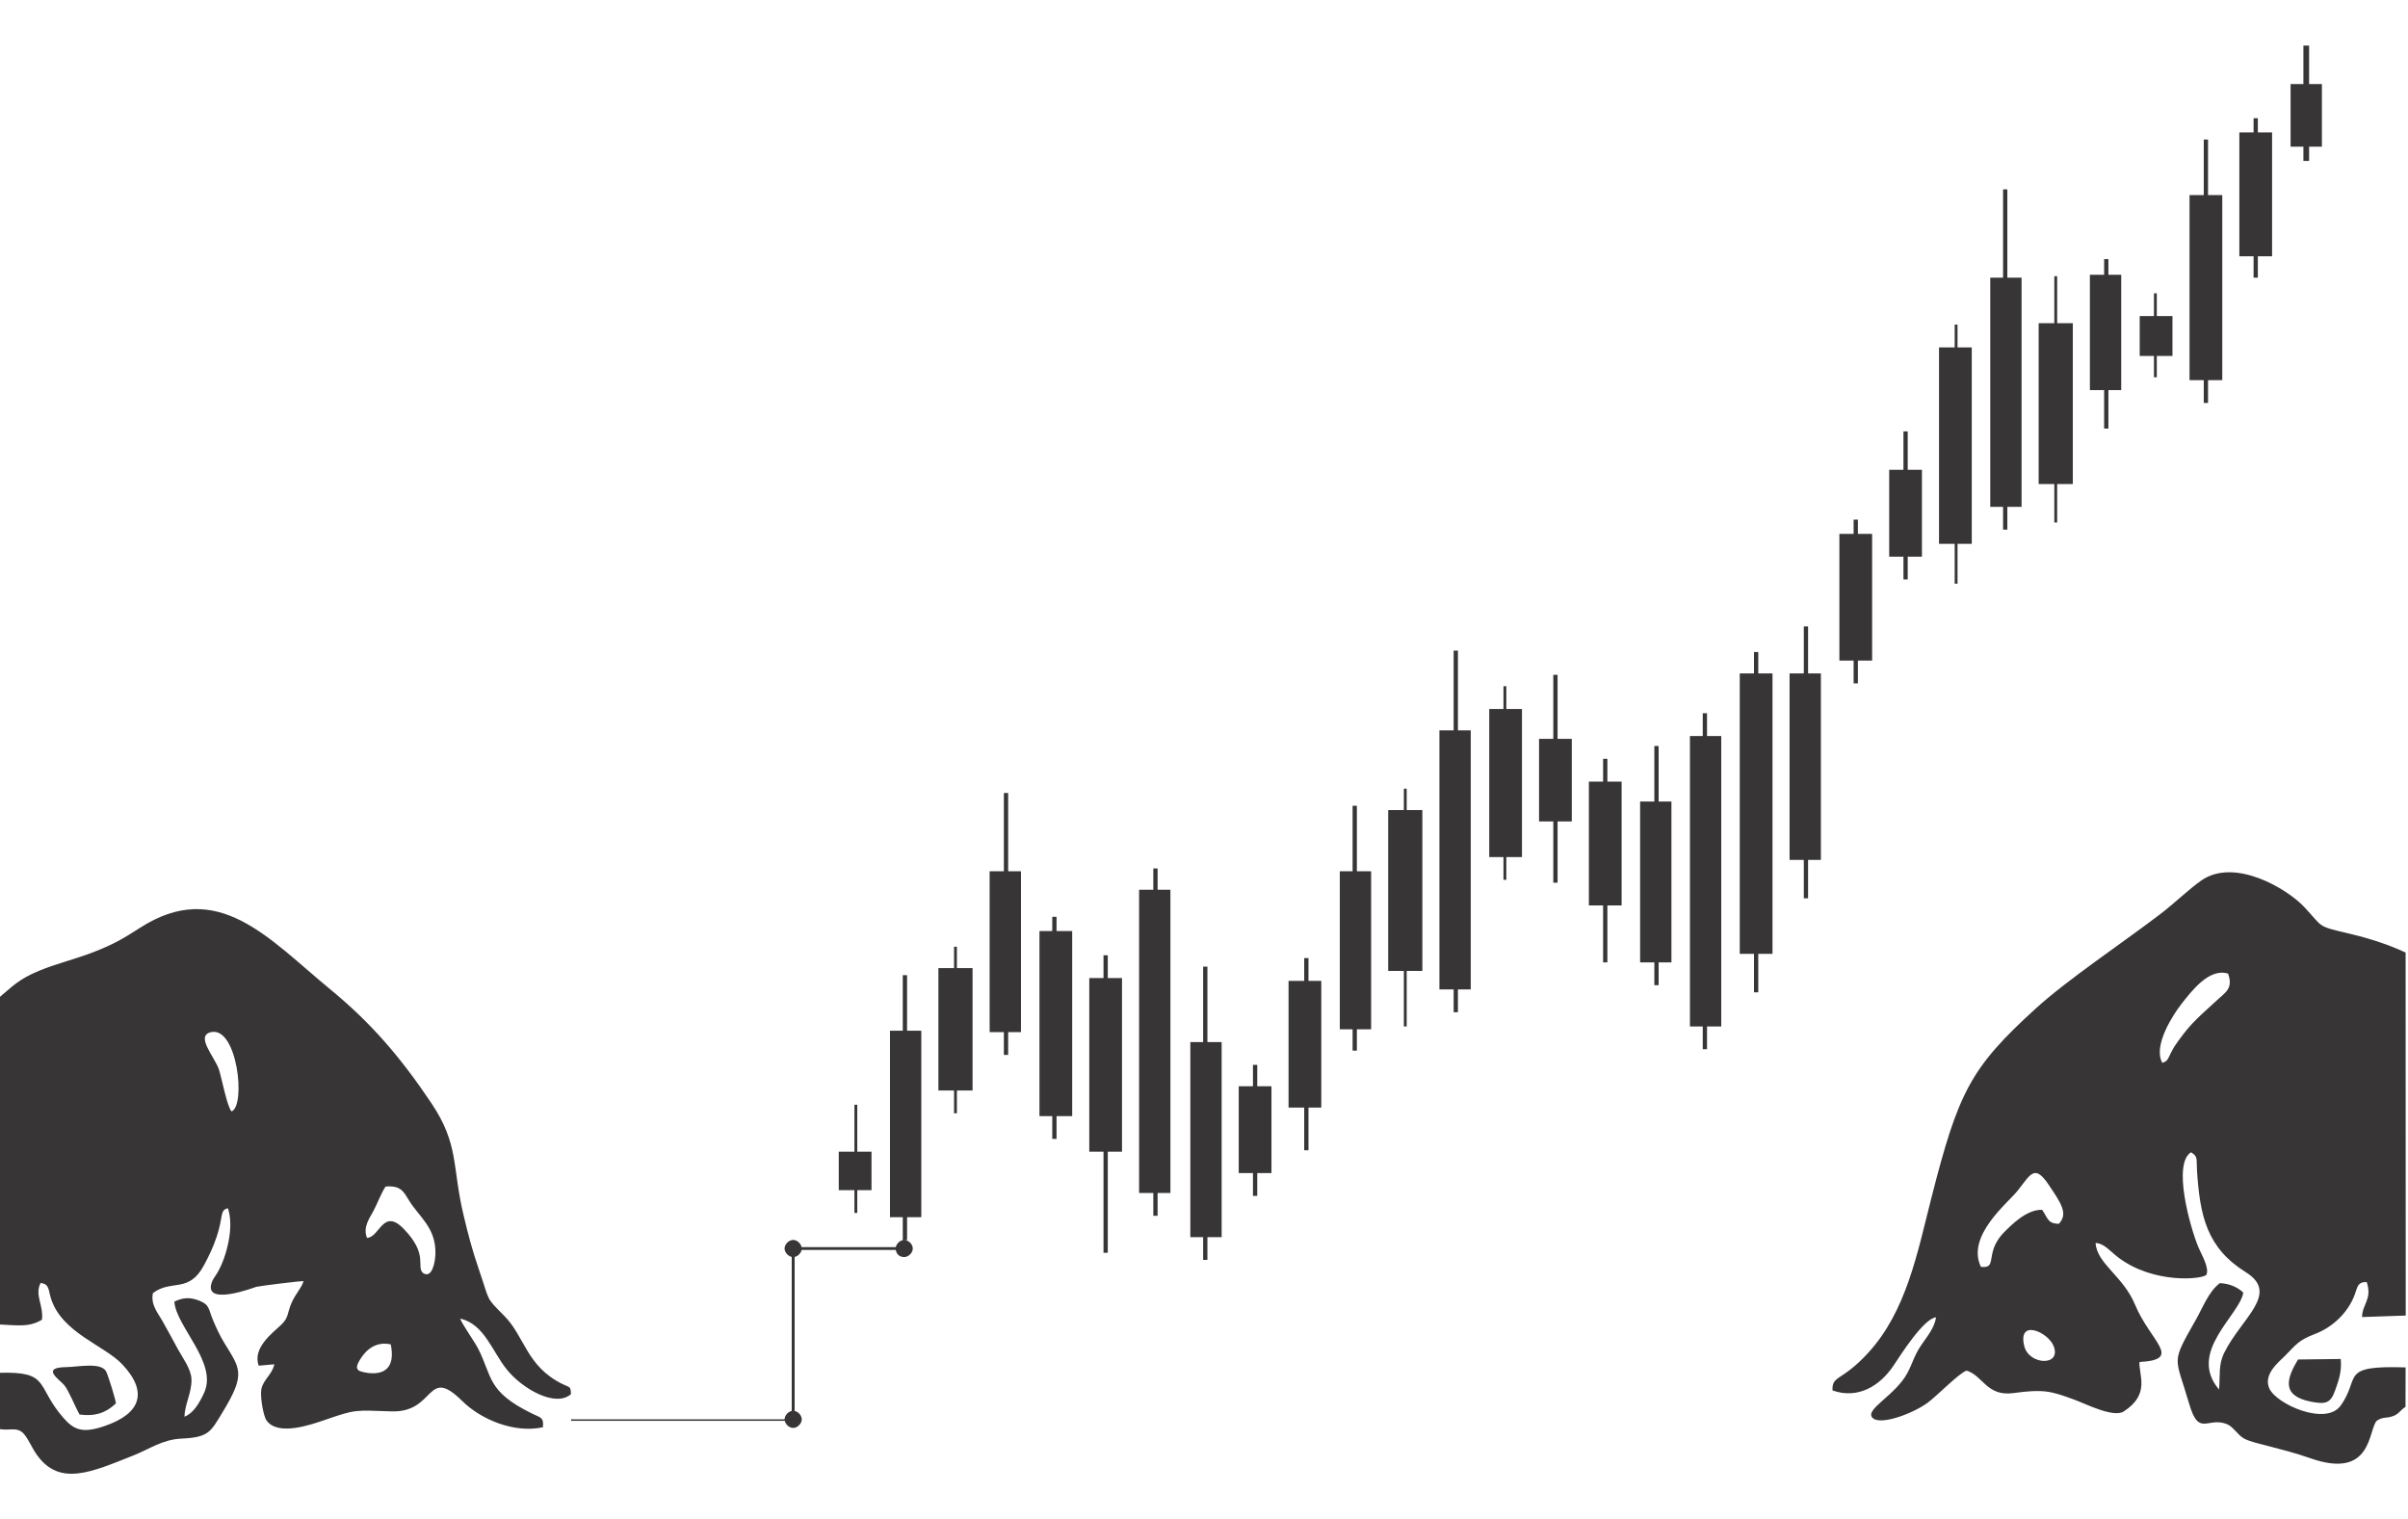 <?xml version="1.0" encoding="UTF-8"?>
<!DOCTYPE svg PUBLIC "-//W3C//DTD SVG 1.0//EN" "http://www.w3.org/TR/2001/REC-SVG-20010904/DTD/svg10.dtd">
<!-- Creator: CorelDRAW -->
<svg xmlns="http://www.w3.org/2000/svg" xml:space="preserve" width="84mm" height="53mm" version="1.0" style="shape-rendering:geometricPrecision; text-rendering:geometricPrecision; image-rendering:optimizeQuality; fill-rule:evenodd; clip-rule:evenodd"
viewBox="0 0 8400 5300"
 xmlns:xlink="http://www.w3.org/1999/xlink"
 xmlns:xodm="http://www.corel.com/coreldraw/odm/2003">
 <defs>
  <style type="text/css">
   <![CDATA[
    .fil0 {fill:#373535}
   ]]>
  </style>
 </defs>
 <g id="Слой_x0020_1">
  <path class="fil0" d="M7061.58 4696.25c-24.56,-97.23 82.3,-50.41 102.01,-1.35 29.12,72.47 -85.46,66.9 -102.01,1.35zm864.32 -3802.25l-49.66 0 0 74.48 -14.89 0 0 -74.48 -49.67 0 0 -432.04 49.67 0 0 -49.66 14.89 0 0 49.66 49.66 0 0 432.04zm173.76 -382.38l-44.68 0 0 49.66 -19.85 0 0 -49.66 -44.69 0 0 -218.51 44.69 0 0 -134.08 19.85 0 0 134.08 44.68 0 0 218.51zm-347.56 814.41l-49.64 0 0 79.46 -14.9 0 0 -79.46 -49.64 0 0 -645.56 49.64 0 0 -193.68 14.9 0 0 193.68 49.64 0 0 645.56zm-173.77 -84.41l-54.61 0 0 74.47 -9.94 0 0 -74.47 -49.65 0 0 -139.05 49.65 0 0 -79.46 9.94 0 0 79.46 54.61 0 0 139.05zm-178.75 119.18l-44.68 0 0 134.07 -14.9 0 0 -134.07 -49.66 0 0 -402.26 49.66 0 0 -54.61 14.9 0 0 54.61 44.68 0 0 402.26zm-168.82 327.74l-54.6 0 0 134.09 -9.94 0 0 -134.09 -54.63 0 0 -561.15 54.63 0 0 -163.87 9.94 0 0 163.87 54.6 0 0 561.15zm-178.75 79.46l-49.66 0 0 79.47 -14.88 0 0 -79.47 -44.7 0 0 -799.52 44.7 0 0 -307.89 14.88 0 0 307.89 49.66 0 0 799.52zm-173.77 129.12l-49.66 0 0 139.05 -9.92 0 0 -139.05 -54.64 0 0 -685.31 54.64 0 0 -79.44 9.92 0 0 79.44 49.66 0 0 685.31zm-173.8 44.69l-49.63 0 0 79.45 -14.89 0 0 -79.45 -49.65 0 0 -302.92 49.65 0 0 -134.09 14.89 0 0 134.09 49.63 0 0 302.92zm-173.75 362.51l-49.66 0 0 79.47 -14.9 0 0 -79.47 -49.66 0 0 -441.97 49.66 0 0 -49.65 14.9 0 0 49.65 49.66 0 0 441.97zm-178.76 695.23l-44.68 0 0 134.09 -14.9 0 0 -134.09 -49.66 0 0 -650.53 49.66 0 0 -163.89 14.9 0 0 163.89 44.68 0 0 650.53zm-168.82 327.75l-49.64 0 0 134.06 -14.9 0 0 -134.06 -49.65 0 0 -978.28 49.65 0 0 -74.49 14.9 0 0 74.49 49.64 0 0 978.28zm-178.75 253.25l-49.65 0 0 79.47 -14.9 0 0 -79.47 -44.68 0 0 -1013.04 44.68 0 0 -79.44 14.9 0 0 79.44 49.65 0 0 1013.04zm-173.77 -223.47l-44.69 0 0 79.45 -14.89 0 0 -79.45 -49.66 0 0 -561.13 49.66 0 0 -193.68 14.89 0 0 193.68 44.69 0 0 561.13zm-2437.93 446.95l-54.61 0 0 79.45 -9.93 0 0 -79.45 -54.63 0 0 -427.09 54.63 0 0 -74.47 9.93 0 0 74.47 54.61 0 0 427.09zm-178.75 441.95l-49.66 0 0 79.47 -9 0c14.58,0.6 28.88,15.19 28.88,29.77 0,14.9 -14.91,29.81 -29.81,29.81 -17.63,0 -27.43,-11.76 -29.41,-24.83l-328.61 0 -0.31 1.27 -0.09 0.33 -0.1 0.35 -0.05 0.18 -0.16 0.5 -0.01 0.03 -0.18 0.52 -0.04 0.12 -0.01 0.03 -0.24 0.65 -0.09 0.25 -0.17 0.41 -0.04 0.1 -0.22 0.52 -0.02 0.05 -0.21 0.46 -0.09 0.19 -0.15 0.32 -0.16 0.34 -0.09 0.16 -0.24 0.48 -0.01 0.03 -0.27 0.49 -0.07 0.12 -0.21 0.38 -0.15 0.26 -0.13 0.23 -0.25 0.39 -0.05 0.09 -0.3 0.48 -0.04 0.05 -0.28 0.43 -0.12 0.19 -0.2 0.28 -0.22 0.32 -0.11 0.15 -0.32 0.45 -0.01 0.01 -0.35 0.46 -0.09 0.11 -0.26 0.34 -0.2 0.24 -0.47 0.57 -0.06 0.08 -0.38 0.44 -0.04 0.04 -0.34 0.38 -0.16 0.17 -0.23 0.26 -0.27 0.28 -0.13 0.13 -0.39 0.4 -0.01 0.01 -0.41 0.41 -0.11 0.1 -0.31 0.3 -0.23 0.21 -0.19 0.18 -0.36 0.31 -0.07 0.07 -0.43 0.37 -0.06 0.05 -0.38 0.32 -0.19 0.15 -0.26 0.21 -0.32 0.25 -0.59 0.44 0 0.01 -0.46 0.34 -0.13 0.09 -0.61 0.42 -0.2 0.14 -0.41 0.26 -1.88 1.13 -0.13 0.08c-1.32,0.73 -2.68,1.35 -4.07,1.86l-0.4 0.14c-0.89,0.31 -1.81,0.58 -2.72,0.8l-0.05 0.02 -0.53 0.12 0 537.37 0.6 0.13 0.01 0.01 0.61 0.15 0.06 0.01 0.55 0.16 1.8 0.59 0.36 0.13 0.24 0.1c11.28,4.41 20.61,16.19 20.61,27.99 0,10.15 -7.07,20.49 -16.31,25.89l-0.61 0.36 -0.02 0 -0.62 0.35 -0.02 0 -0.63 0.33 -0.02 0 -0.63 0.31 -0.02 0 -0.64 0.3 -0.02 0 -0.64 0.28 -0.02 0 -0.65 0.26 -0.02 0 -0.65 0.25 -0.02 0 -0.65 0.23 -0.02 0 -0.66 0.21 -0.02 0 -0.67 0.19 -0.02 0 -0.66 0.17 -0.02 0 -0.67 0.15 -0.02 0 -0.67 0.14 -0.02 0 -0.67 0.11 -0.02 0 -0.68 0.1 -0.02 0 -0.68 0.07 -0.02 0 -0.67 0.06 -0.02 0 -0.68 0.03 -0.02 0 -0.68 0.01 -0.02 0 -0.62 -0.01 -0.06 0 -0.56 -0.02 -0.14 -0.01 -0.48 -0.04 -0.22 -0.02 -0.4 -0.04 -0.29 -0.03 -0.33 -0.04 -0.37 -0.06 -0.25 -0.03 -0.44 -0.08 -0.17 -0.03 -0.52 -0.11 -0.09 -0.01 -0.6 -0.14 -0.02 0 -0.61 -0.15 -0.06 -0.02 -0.54 -0.15 -0.14 -0.04 -0.47 -0.14 -0.21 -0.07 -0.39 -0.13 -0.29 -0.1 -0.31 -0.11 -0.36 -0.14 -0.23 -0.08 -0.44 -0.18 -0.16 -0.06 -0.5 -0.22 -0.08 -0.03 -0.58 -0.27 -0.01 0 -0.58 -0.28 -0.06 -0.03 -0.51 -0.26 -0.14 -0.07 -0.43 -0.23 -0.21 -0.12 -1.88 -1.13 -0.14 -0.08 -1.61 -1.12 -0.06 -0.05 -0.98 -0.75 -0.19 -0.16 -1.13 -0.95 -0.19 -0.16 -0.36 -0.34 -0.12 -0.1 -0.42 -0.4 -0.06 -0.05 -0.47 -0.46 0 -0.01 -1.36 -1.43 -0.16 -0.19 -0.27 -0.3c-1.52,-1.76 -2.85,-3.69 -3.97,-5.69l-0.12 -0.2 -0.23 -0.44c-1.22,-2.33 -2.15,-4.77 -2.68,-7.27l-745.29 0 0 -4.97 744.75 0c0,-5.35 1.94,-10.71 5.1,-15.38l0.03 -0.06c1.22,-1.8 2.63,-3.5 4.18,-5.05l0.02 -0.01 0.93 -0.9 0.14 -0.12 0.35 -0.32 0.2 -0.18 0.29 -0.26 0.27 -0.22 0.23 -0.2 0.34 -0.27 0.58 -0.46 0.11 -0.09 0.48 -0.36 0.04 -0.03 0.53 -0.39 0.03 -0.01 0.51 -0.36 0.09 -0.06 0.45 -0.3 0.16 -0.1 0.39 -0.25 0.23 -0.14 0.32 -0.2 0.31 -0.18 0.25 -0.15 0.38 -0.21 0.19 -0.1 0.45 -0.25 0.12 -0.06 0.53 -0.27 0.04 -0.02 0.58 -0.28 0.03 -0.01 0.56 -0.25 0.1 -0.05 0.49 -0.2 0.59 -0.24 0.25 -0.1 0.34 -0.13 0.33 -0.12 0.27 -0.09 0.41 -0.14 0.2 -0.06 0.48 -0.15 0.12 -0.03 0.56 -0.16 0.05 -0.01 0.61 -0.15 0.03 -0.01 0.58 -0.13 0 -537.38 -0.6 -0.13 -0.01 -0.01 -0.61 -0.15 -0.07 -0.01 -0.54 -0.16 -0.14 -0.04 -0.46 -0.14 -0.22 -0.07 -0.39 -0.13 -0.28 -0.09 -0.32 -0.12 -0.36 -0.13 -0.23 -0.1 -0.59 -0.24 -0.51 -0.21 -0.08 -0.04 -1.74 -0.84 -0.13 -0.06 -0.44 -0.24 -1.12 -0.64 -0.34 -0.2 -0.22 -0.14 -0.4 -0.25c-1.33,-0.86 -2.6,-1.82 -3.8,-2.86l-0.31 -0.26 -0.19 -0.18 -0.96 -0.89 -0.47 -0.45 0 -0.01 -0.46 -0.47 -0.06 -0.05 -0.84 -0.92 -0.16 -0.17 -0.27 -0.32c-0.56,-0.64 -1.09,-1.29 -1.59,-1.97l-0.05 -0.08c-3.63,-4.92 -5.89,-10.71 -5.89,-16.5 0,-2.34 0.36,-4.67 1.04,-6.92l0.01 0 0.2 -0.68 0.01 0c0.29,-0.9 0.62,-1.8 1.01,-2.67l0.01 0 0.6 -1.31 0.01 0 0.32 -0.65 0.01 0c0.78,-1.49 1.69,-2.96 2.72,-4.33l0.01 0c0.58,-0.78 1.2,-1.56 1.85,-2.3l0.01 0 1.51 -1.62 0.01 0 0.52 -0.52 0.01 0 0.53 -0.5 0.01 0 0.54 -0.5 0.01 0 0.55 -0.48 0.01 0 0.56 -0.47 0.01 0 0.57 -0.46 0.01 0c0.77,-0.6 1.57,-1.17 2.39,-1.7l0.01 0 0.61 -0.39 0.01 0 0.63 -0.38 0.62 -0.36 0.01 0 0.63 -0.35 0.01 0 0.63 -0.33 0.02 0 0.64 -0.31 0.01 0 0.64 -0.3 0.02 0 0.65 -0.28 0.01 0 0.65 -0.26 0.02 0 0.66 -0.25 0.01 0 0.66 -0.23 0.02 0 0.66 -0.21 0.02 0 0.66 -0.19 0.02 0 0.67 -0.17 0.02 0 0.67 -0.15 0.02 0 0.67 -0.14 0.02 0 0.67 -0.11 0.02 0 0.68 -0.1 0.02 0 0.68 -0.07 0.01 0 0.68 -0.06 0.02 0 0.68 -0.03 0.02 0 0.68 -0.01 0.02 0 0.62 0.01 0.06 0 0.56 0.02 0.14 0.01 0.48 0.04 0.21 0.02 0.41 0.04 0.29 0.03 0.33 0.04 0.37 0.06 0.24 0.03 0.45 0.08 0.17 0.03 0.52 0.11 0.09 0.01 0.6 0.14 0.02 0 0.61 0.15 0.05 0.02 0.55 0.15 0.14 0.04 0.47 0.14 0.21 0.07 0.39 0.13 0.28 0.1 0.32 0.11 0.35 0.14 1.33 0.54 0.09 0.03 0.57 0.27 0.02 0 0.58 0.28 0.05 0.03 0.52 0.26 0.13 0.07 0.44 0.23 0.2 0.12c1.06,0.59 2.1,1.24 3.1,1.95l0.01 0c0.99,0.71 1.95,1.47 2.88,2.29l0.19 0.16c0.98,0.88 1.91,1.81 2.79,2.79l0.16 0.19c2.26,2.57 4.15,5.45 5.5,8.5l0.03 0.09 0.22 0.5 0.06 0.16c0.62,1.52 1.12,3.07 1.46,4.66l328.76 0c2.72,-12.77 15.41,-24.29 28.32,-24.82l-4.02 0 0 -79.47 -44.7 0 0 -650.53 44.7 0 0 -193.68 14.88 0 0 193.68 49.66 0 0 650.53zm-173.77 -94.35l-49.66 0 0 79.46 -9.93 0 0 -79.46 -54.63 0 0 -134.07 54.63 0 0 -163.89 9.93 0 0 163.89 49.66 0 0 134.07zm2616.66 -993.16l-49.66 0 0 198.61 -14.88 0 0 -198.61 -49.66 0 0 -432.04 49.66 0 0 -79.45 14.88 0 0 79.45 49.66 0 0 432.04zm-173.78 -293l-49.65 0 0 213.53 -14.9 0 0 -213.53 -49.65 0 0 -288.02 49.65 0 0 -223.47 14.9 0 0 223.47 49.65 0 0 288.02zm-173.8 124.16l-54.6 0 0 79.45 -9.94 0 0 -79.45 -49.64 0 0 -516.46 49.64 0 0 -79.46 9.94 0 0 79.46 54.6 0 0 516.46zm-178.74 461.81l-44.68 0 0 79.44 -14.9 0 0 -79.44 -49.64 0 0 -903.78 49.64 0 0 -278.11 14.9 0 0 278.11 44.68 0 0 903.78zm-168.8 -64.55l-54.63 0 0 193.66 -9.93 0 0 -193.66 -54.6 0 0 -561.14 54.6 0 0 -74.49 9.93 0 0 74.49 54.63 0 0 561.14zm-178.74 203.58l-49.66 0 0 74.49 -14.9 0 0 -74.49 -44.68 0 0 -551.18 44.68 0 0 -228.44 14.9 0 0 228.44 49.66 0 0 551.18zm-173.81 273.15l-44.68 0 0 148.97 -14.9 0 0 -148.97 -54.6 0 0 -441.97 54.6 0 0 -79.47 14.9 0 0 79.47 44.68 0 0 441.97zm-173.77 228.42l-49.65 0 0 79.46 -14.9 0 0 -79.46 -49.66 0 0 -302.92 49.66 0 0 -74.49 14.9 0 0 74.49 49.65 0 0 302.92zm-173.8 223.48l-49.65 0 0 79.43 -14.88 0 0 -79.43 -44.7 0 0 -680.34 44.7 0 0 -263.2 14.88 0 0 263.2 49.65 0 0 680.34zm-178.73 -153.95l-44.68 0 0 79.46 -14.92 0 0 -79.46 -49.64 0 0 -1057.74 49.64 0 0 -74.47 14.92 0 0 74.47 44.68 0 0 1057.74zm-168.82 -144.01l-49.65 0 0 352.56 -14.9 0 0 -352.56 -49.65 0 0 -605.86 49.65 0 0 -79.45 14.9 0 0 79.45 49.65 0 0 605.86zm-173.78 -124.16l-54.62 0 0 79.46 -14.9 0 0 -79.46 -44.68 0 0 -645.57 44.68 0 0 -49.66 14.9 0 0 49.66 54.62 0 0 645.57zm-178.74 -292.98l-44.69 0 0 79.45 -14.91 0 0 -79.45 -49.65 0 0 -561.13 49.65 0 0 -273.13 14.91 0 0 273.13 44.69 0 0 561.13zm-2198.35 1089.24c28.19,140.06 -109.06,94.27 -111.7,91.41 -6.33,-6.81 -11.57,-11.86 4.25,-38.15 22.29,-37.02 57.82,-64.4 107.45,-53.26zm-1085.54 244.63c55.17,7.61 93.6,-6.95 126.69,-38.84 0.27,-8.93 -26.9,-98.47 -34.4,-111.9 -18.31,-32.75 -99.79,-15 -138.57,-14.63 -91.42,0.91 -23.14,43.61 -7.11,62.97 15.8,19.1 37.99,75.51 53.39,102.4zm1002.7 -616.13c-15.27,-37.42 8.78,-68.37 21.81,-92.96 15.62,-29.49 26.76,-61.79 42.91,-86.16 54.2,-4.62 62.96,18.22 83.62,51.32 34.24,54.85 91.55,92.41 90.35,181.02 -0.41,29.94 -11.24,89.86 -42.97,69.66 -26.04,-23.42 20.39,-62.63 -66.8,-153.5 -73.23,-76.32 -84.46,28.91 -128.92,30.62zm-472.4 -441.13c-15.41,-14.14 -34.96,-119.25 -44.49,-147.06 -15.05,-43.94 -84.17,-118.04 -25.98,-129.8 90.45,-18.26 120.92,255.8 70.47,276.86zm-814.81 -394.02l0.74 1135.15 -0.36 1.75c64.19,2.43 105.89,11.9 152.89,-16.38 5.94,-51.33 -26.23,-84.84 -4.86,-128.09 31.05,3.45 26.71,23.35 36.21,53.69 37.55,120.03 186.05,163.58 248.72,230.03 91.78,97.34 64.26,172.66 -62.6,215.67 -74.57,25.28 -104.93,14.45 -143.1,-29.36 -97.72,-112.13 -43.57,-162.95 -227.65,-156.55l-1.01 194.15c36.22,11.75 67.66,-10.56 92.89,20.62 15.34,18.98 26.98,47.98 44.26,72.05 79.93,111.42 192.61,57.98 335.75,1.5 55.94,-22.08 101.92,-56.09 168.17,-58.97 95.92,-4.18 102.09,-24.57 142.39,-90.49 84.01,-137.46 61.64,-152.95 5.82,-245.16 -14.51,-23.97 -27.34,-51.44 -38.5,-78.1 -16.28,-38.87 -10.92,-53.06 -48.35,-67.69 -34.46,-13.46 -58.73,-9.43 -86.24,3.53 5.28,86.53 151.97,213.06 103.93,317.9 -15.59,34.01 -36.11,70.73 -68.7,83.72 1.25,-45.55 25.68,-83.18 24.41,-130.79 -0.96,-35.96 -32.47,-77.31 -46.76,-104.01 -17.3,-32.3 -34.84,-63.7 -52.9,-96.36 -16.11,-29.13 -43.66,-59.22 -34.78,-100.09 65.14,-49.65 125.27,3.04 178.97,-98.83 17.97,-34.09 30.66,-59.83 43.74,-98.9 23.37,-69.85 9.59,-91.47 38.79,-98.36 22.24,63.49 -2.97,166.41 -35.92,223.98 -4.18,7.31 -15.04,22.13 -17.88,28.71 -41.27,95.43 150.57,22.05 152.51,21.59 15.9,-3.71 155.5,-20.81 165.19,-19.92 -5.91,22.1 -26.51,42.34 -40.75,73.5 -17.77,38.86 -9.03,52.05 -37.49,79.06 -28.87,27.4 -100.98,80.4 -78.07,142.34l54.33 -4.88c-6.32,34.26 -38.27,53.31 -45,85.89 -5.19,25.15 6.45,94.09 17.9,110.08 39.61,55.29 152.79,15.71 207.02,-3 103.96,-35.87 100.77,-33.15 227.85,-28.69 156.42,5.52 121.22,-161.25 247.64,-36.27 65.07,64.34 181.05,113.53 281.57,91.66 3.32,-34.73 -7.19,-32.92 -35.53,-46.65 -161.62,-78.28 -139.77,-129.97 -191.29,-229.23 -12.45,-23.95 -58.47,-88.85 -61.66,-103.29 83.97,19.5 110.6,112.77 162.21,177.31 54.08,67.65 170.14,134.09 224.19,86.25 -1.18,-28.6 -3.61,-22.25 -29.59,-35.03 -125.61,-61.78 -131.23,-165.01 -202.53,-237.27 -67.92,-68.84 -49.09,-46.38 -89.4,-163.28 -23.07,-66.86 -38.03,-124.44 -54.05,-192.37 -39.39,-166.94 -14.74,-242.62 -111.12,-386.51 -108.79,-162.43 -211.9,-281.51 -353.12,-397.58 -214.14,-176 -391.64,-389.4 -663.4,-214.62 -58.78,37.79 -91.93,57.33 -161.45,84.47 -61.94,24.17 -128.85,40.17 -188.18,64.36 -76.67,31.24 -97.71,58.33 -145.85,97.76zm8023.11 1259.36c-38.31,64.66 -60.61,125.66 43.96,146.87 54.47,11.05 70.33,3.92 85.52,-38.85 11.68,-32.9 24.13,-65.78 19.55,-109.86l-149.03 1.84zm-1106.13 -323.24c-51.93,-108.93 95.11,-223.1 129.24,-266.95 45.83,-58.88 58.92,-91.57 108.43,-17.6 40.61,60.68 68.59,99.25 33.91,134.68 -38.8,-1.43 -37.24,-18.55 -57.87,-49.05 -54.18,-1.76 -106.92,52.5 -132.58,78.13 -16.74,16.72 -32.33,39.58 -39.42,66.5 -9.76,37.04 -1.5,58.86 -41.71,54.29zm632.85 -711.59c-34.04,-60.08 40.04,-171.15 65.48,-203.74 37.18,-47.63 98.68,-128.41 164.14,-107.35 18.09,52.18 -8.89,64.47 -38.64,92.4 -24.67,23.19 -45.5,40.82 -69.49,64.39 -25.16,24.73 -41.4,44.39 -64.51,76.12 -12.67,17.42 -16.96,23.66 -25.75,41.04 -14.14,27.96 -13.01,30.92 -31.23,37.14zm848.37 1199.98l0.34 -137.57c-234.18,-7.47 -155.22,34.48 -226.64,133.33 -51.86,71.79 -223.2,-4.91 -248.32,-59.11 -22.9,-49.41 31.38,-91.74 54.24,-114.63 39.67,-39.73 46.34,-53.99 104.55,-76.22 62.37,-23.83 114.96,-74.43 138.26,-135.98 10.46,-27.65 9.28,-45.5 42.23,-45.27 20.06,60.52 -15.62,76.73 -16.23,122.21l152.35 -5.22 -0.38 -1266.24c-58.23,-27.23 -124.32,-48.88 -193.5,-65.26 -119.24,-28.21 -91.22,-20.2 -160.14,-93.61 -60.69,-64.64 -243.87,-173.51 -359.63,-92.15 -42.9,30.16 -94.71,80.43 -143.5,117.59 -133.67,101.83 -322.5,227.62 -433.84,328.93 -228.2,207.64 -269.69,291.91 -363.69,660.33 -49.09,192.38 -87.01,395.33 -221.19,541.28 -92.55,100.65 -126.17,76.53 -123.71,130.27 87.79,31.56 165.4,-15.03 213.37,-87.34 25.44,-38.36 104.98,-163.7 147.8,-167.63 -5.3,36.98 -32.13,68.29 -51.46,96.71 -25.58,37.64 -29.96,63.15 -48.94,98.28 -41.99,77.71 -147.74,125.49 -121.99,154.79 25.77,29.32 139.68,-13.21 192.28,-51.23 32.85,-23.73 111.26,-105.3 136.97,-112.64 57.71,18.23 69.86,91.19 163.58,78.31 104.88,-14.4 129.87,-7.03 211.55,22.85 38.73,14.16 137.03,64.45 172.71,41.32 93.53,-60.63 52.09,-126.39 54.9,-172.51 153.39,-8.51 38.59,-69.89 -15.6,-200.31 -41.6,-100.07 -133.33,-142.57 -137.45,-214.96 31.08,1.85 50.56,29.15 80.04,51.32 122.2,91.87 291.29,76.2 306.55,59.6 10.68,-25 -17.07,-69.57 -28.42,-97.01 -28.9,-69.95 -90.51,-290.41 -25.1,-330.24 25.01,15.5 18.2,24.48 20.5,61.08 10.21,162.12 34.51,272.39 170.71,357.45 119.04,74.35 -15,158.99 -75.29,280.33 -21.38,43.03 -13.83,77.07 -18.33,128.83 -112.13,-130.82 72.64,-259.59 84.53,-338.3 -19.82,-18.39 -46.98,-31.29 -81.77,-32.91 -37.9,27.95 -59.79,85.32 -81.93,124.52 -90.6,160.43 -74.54,125.93 -25.13,296.1 33.91,116.79 62.53,45.18 130.49,70.65 22.29,8.35 37.02,35.81 57.98,48.95 18.19,11.39 50.19,18.24 76.19,25.06 54.48,14.28 108.33,27.79 155.59,44.65 220.5,78.63 203.61,-98.57 234.23,-129.85 23.18,-15.41 32.05,-6.97 57.9,-16.68 20,-7.51 23.24,-19.66 42.34,-31.87z"/>
 </g>
</svg>
